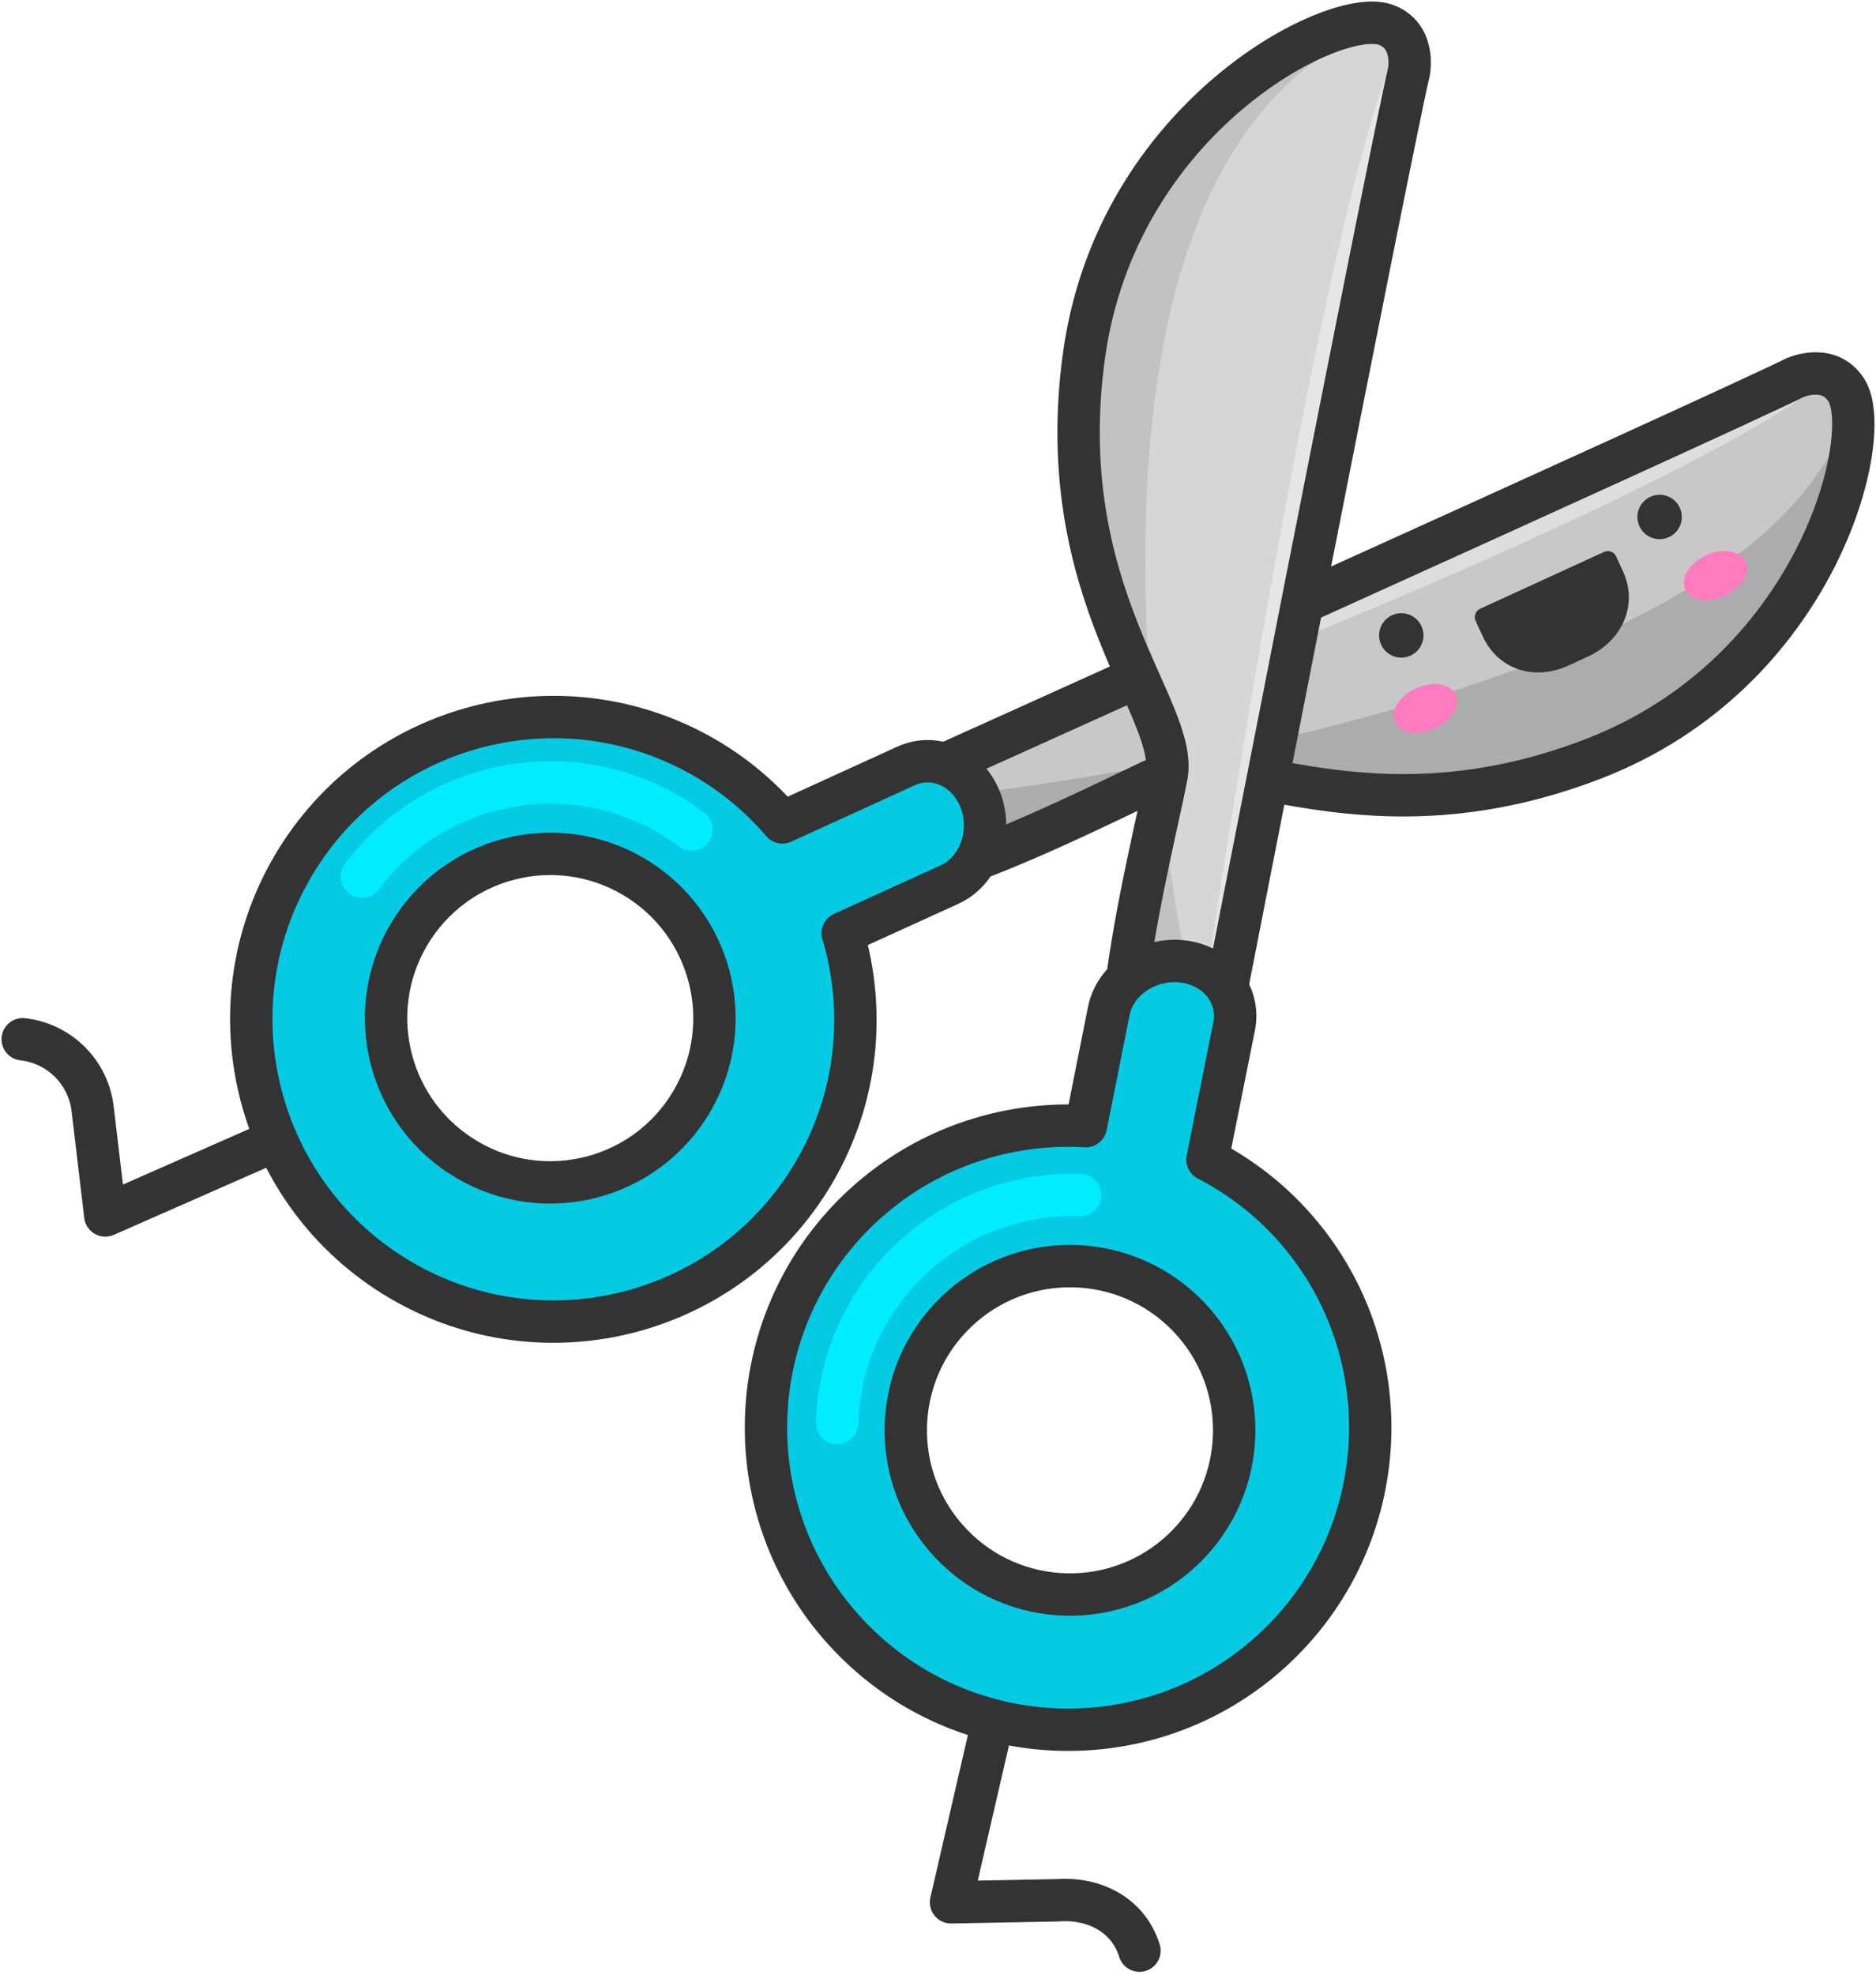 <svg width="248" height="261" viewBox="0 0 248 261" fill="none" xmlns="http://www.w3.org/2000/svg">
<g id="scissors">
<path id="right leg" d="M131.02 228.443L125.721 251.388L139.882 251.119C144.742 250.778 149.198 253.127 150.631 257.781" stroke="#333333" stroke-width="5.6" stroke-linecap="round" stroke-linejoin="round"/>
<path id="left leg" d="M35.473 151.137L13.919 160.623L12.245 146.525C11.67 141.687 7.839 137.877 3 137.338" stroke="#333333" stroke-width="5.6" stroke-linecap="round" stroke-linejoin="round"/>
<g id="scissor 2">
<path id="fill" d="M154.029 102.346C146.629 105.595 119.144 120.225 110.984 116.748V116.727C110.062 116.351 109.402 115.734 109.033 114.84C105.933 107.355 119.207 103.559 119.207 103.559C119.207 103.559 226.035 55.456 237.323 49.9C237.323 49.9 241.765 47.878 244.099 51.56C244.894 52.852 245.199 55.229 244.865 58.336C243.709 69.929 234.01 91.257 210.611 100.288C180.983 111.69 162.273 98.713 154.029 102.339V102.346Z" fill="#C8C8C8"/>
<path id="shadow" d="M154.029 102.346C146.629 105.595 119.144 120.225 110.984 116.748V116.727C110.921 116.606 110.864 116.486 110.814 116.344C108.139 108.703 121.598 105.659 121.598 105.659C121.598 105.659 223.857 96.081 242.574 58.755C242.574 58.755 243.581 58.364 244.865 58.343C243.709 69.936 234.01 91.263 210.611 100.295C180.983 111.697 162.273 98.72 154.029 102.346Z" fill="#ACACAC"/>
<path id="light" d="M152.142 92.264L150.368 89.93L239.239 48.084C239.239 48.084 243.07 48.942 242.063 49.758C222.871 65.183 152.142 92.264 152.142 92.264Z" fill="#DDDDDD"/>
<path id="outline" d="M237.33 49.893C226.035 55.455 119.207 103.559 119.207 103.559C119.207 103.559 105.94 107.362 109.04 114.84C112.687 123.666 145.792 105.964 154.036 102.353C162.266 98.727 180.976 111.704 210.611 100.288C240.239 88.872 247.909 57.648 244.092 51.575C241.765 47.885 237.323 49.9 237.323 49.9L237.33 49.893Z" stroke="#333333" stroke-width="5.6" stroke-linecap="round" stroke-linejoin="round"/>
<path id="fill_2" d="M111.403 123.325L125.536 116.89C129.389 115.124 131.233 110.186 129.658 105.865C128.055 101.537 123.649 99.465 119.782 101.218L103.428 108.681C100.64 105.439 97.32 102.573 93.425 100.281C74.417 89.092 49.933 95.428 38.737 114.443C27.555 133.443 33.898 157.92 52.906 169.123C71.906 180.312 96.383 173.983 107.586 154.976C113.432 145.029 114.454 133.592 111.417 123.332L111.403 123.325ZM61.256 154.053C50.472 147.711 46.889 133.826 53.225 123.049C59.575 112.271 73.452 108.681 84.237 115.024C95.014 121.374 98.611 135.259 92.261 146.036C85.918 156.813 72.026 160.418 61.256 154.053Z" fill="#04CAE4"/>
<path id="outline_2" d="M111.403 123.325L125.536 116.89C129.389 115.124 131.233 110.186 129.658 105.865C128.055 101.537 123.649 99.465 119.782 101.218L103.428 108.681C100.64 105.439 97.32 102.573 93.425 100.281C74.417 89.092 49.933 95.428 38.737 114.443C27.555 133.443 33.898 157.92 52.906 169.123C71.906 180.312 96.383 173.983 107.586 154.976C113.432 145.029 114.454 133.592 111.417 123.332L111.403 123.325ZM61.732 153.245C51.401 147.164 47.96 133.861 54.041 123.531C60.121 113.208 73.424 109.76 83.754 115.84C94.077 121.928 97.532 135.231 91.445 145.561C85.372 155.884 72.055 159.339 61.732 153.245V153.245Z" stroke="#333333" stroke-width="5.6" stroke-linecap="round" stroke-linejoin="round"/>
<path id="light_2" d="M47.826 115.861C58.135 102.104 77.653 99.309 91.417 109.618" stroke="#00EDFF" stroke-width="5.6" stroke-linecap="round" stroke-linejoin="round"/>
</g>
<g id="scissor 1">
<g id="Group">
<path id="fill_3" d="M154.221 102.523C152.745 110.469 144.785 140.566 150.028 147.717H150.049C150.624 148.526 151.376 149.023 152.326 149.179C160.322 150.484 160.989 136.699 160.989 136.699C160.989 136.699 183.43 21.712 186.254 9.452C186.254 9.452 187.212 4.663 183.09 3.237C181.657 2.754 179.266 3.003 176.314 4.038C165.289 7.813 146.743 22.123 143.295 46.963C138.967 78.414 155.867 93.661 154.221 102.523Z" fill="#D6D6D6"/>
<path id="outline_3" d="M154.221 102.523C152.745 110.469 144.785 140.566 150.028 147.717H150.049C150.177 147.746 150.311 147.781 150.46 147.788C158.513 148.647 158.4 134.847 158.4 134.847C158.4 134.847 133.951 32.262 176.442 6.359C176.442 6.359 176.591 5.294 176.321 4.039C165.296 7.813 146.75 22.123 143.302 46.963C138.974 78.415 155.874 93.661 154.228 102.523H154.221Z" fill="#C2C2C2"/>
<path id="light_3" d="M159.946 126.44L163.657 128.696L187.588 7.174C187.588 7.174 185.878 3.641 185.318 4.805C174.682 27.012 159.946 126.44 159.946 126.44Z" fill="#E6E6E6"/>
<path id="ouline" d="M183.083 3.244C176.293 0.91 147.651 15.511 143.302 46.963C138.96 78.421 155.86 93.675 154.214 102.516C152.582 111.363 142.904 147.639 152.334 149.179C160.322 150.484 160.989 136.699 160.989 136.699C160.989 136.699 183.423 21.712 186.261 9.445C186.261 9.445 187.212 4.663 183.083 3.237V3.244Z" stroke="#333333" stroke-width="5.6" stroke-linecap="round" stroke-linejoin="round"/>
<path id="holder fill" d="M113.602 159.772C97.653 175.019 97.086 200.291 112.318 216.233C127.558 232.182 152.844 232.764 168.787 217.538C184.736 202.291 185.318 177.005 170.085 161.063C166.963 157.799 163.416 155.217 159.62 153.244L163.153 135.613C163.976 131.449 160.954 127.625 156.378 127.057C151.809 126.511 147.417 129.434 146.58 133.584L143.543 148.817C132.858 148.207 121.96 151.811 113.61 159.772H113.602ZM125.799 172.642C134.838 164 149.176 164.334 157.825 173.373C166.467 182.419 166.133 196.757 157.094 205.392C148.048 214.026 133.709 213.707 125.075 204.654C116.426 195.615 116.76 181.269 125.799 172.635V172.642Z" fill="#04CAE4"/>
<path id="holder outline" d="M113.602 159.772C97.653 175.019 97.086 200.291 112.318 216.233C127.558 232.182 152.844 232.764 168.787 217.538C184.736 202.291 185.318 177.005 170.085 161.063C166.963 157.799 163.416 155.217 159.62 153.244L163.153 135.613C163.976 131.449 160.954 127.625 156.378 127.057C151.809 126.511 147.417 129.434 146.58 133.584L143.543 148.817C132.858 148.207 121.96 151.811 113.61 159.772H113.602ZM126.451 173.323C135.114 165.043 148.857 165.362 157.144 174.025C165.424 182.695 165.111 196.431 156.441 204.711C147.772 212.983 134.029 212.678 125.756 204.008C117.462 195.345 117.788 181.596 126.451 173.323V173.323Z" stroke="#333333" stroke-width="5.6" stroke-linecap="round" stroke-linejoin="round"/>
</g>
<path id="light_4" d="M110.658 188.038C111.211 170.854 125.593 157.374 142.784 157.92" stroke="#00EDFF" stroke-width="5.6" stroke-linecap="round" stroke-linejoin="round"/>
</g>
<g id="face">
<path id="Vector" d="M214.563 75.527C216.613 80.004 214.379 84.722 209.902 86.772L207.326 87.957C202.849 90.007 198.039 88.525 195.989 84.048L195.073 82.047C194.797 81.437 195.059 80.72 195.669 80.444L212.044 72.937C212.654 72.66 213.371 72.923 213.648 73.533L214.563 75.534V75.527Z" fill="#333333"/>
<path id="Vector_2" fill-rule="evenodd" clip-rule="evenodd" d="M222.062 67.098C222.736 68.574 222.091 70.312 220.615 70.986C219.139 71.66 217.401 71.014 216.727 69.539C216.053 68.063 216.699 66.325 218.174 65.651C219.65 64.977 221.388 65.622 222.062 67.098Z" fill="#333333"/>
<path id="Vector_3" fill-rule="evenodd" clip-rule="evenodd" d="M187.915 82.749C188.589 84.225 187.943 85.963 186.467 86.638C184.991 87.311 183.253 86.666 182.579 85.19C181.905 83.714 182.551 81.976 184.026 81.302C185.502 80.628 187.241 81.274 187.915 82.749Z" fill="#333333"/>
<g id="Group_2">
<path id="Vector_4" d="M192.413 91.788C193.087 93.264 191.845 95.272 189.646 96.287C187.439 97.294 185.105 96.918 184.431 95.449C183.757 93.974 184.999 91.966 187.198 90.951C189.404 89.944 191.739 90.32 192.413 91.788Z" fill="#FF7ABE"/>
<path id="Vector_5" d="M230.754 74.222C231.428 75.697 230.186 77.705 227.987 78.72C225.78 79.727 223.446 79.351 222.772 77.882C222.098 76.407 223.339 74.399 225.539 73.384C227.745 72.377 230.08 72.753 230.754 74.222Z" fill="#FF7ABE"/>
</g>
</g>
</g>
</svg>
